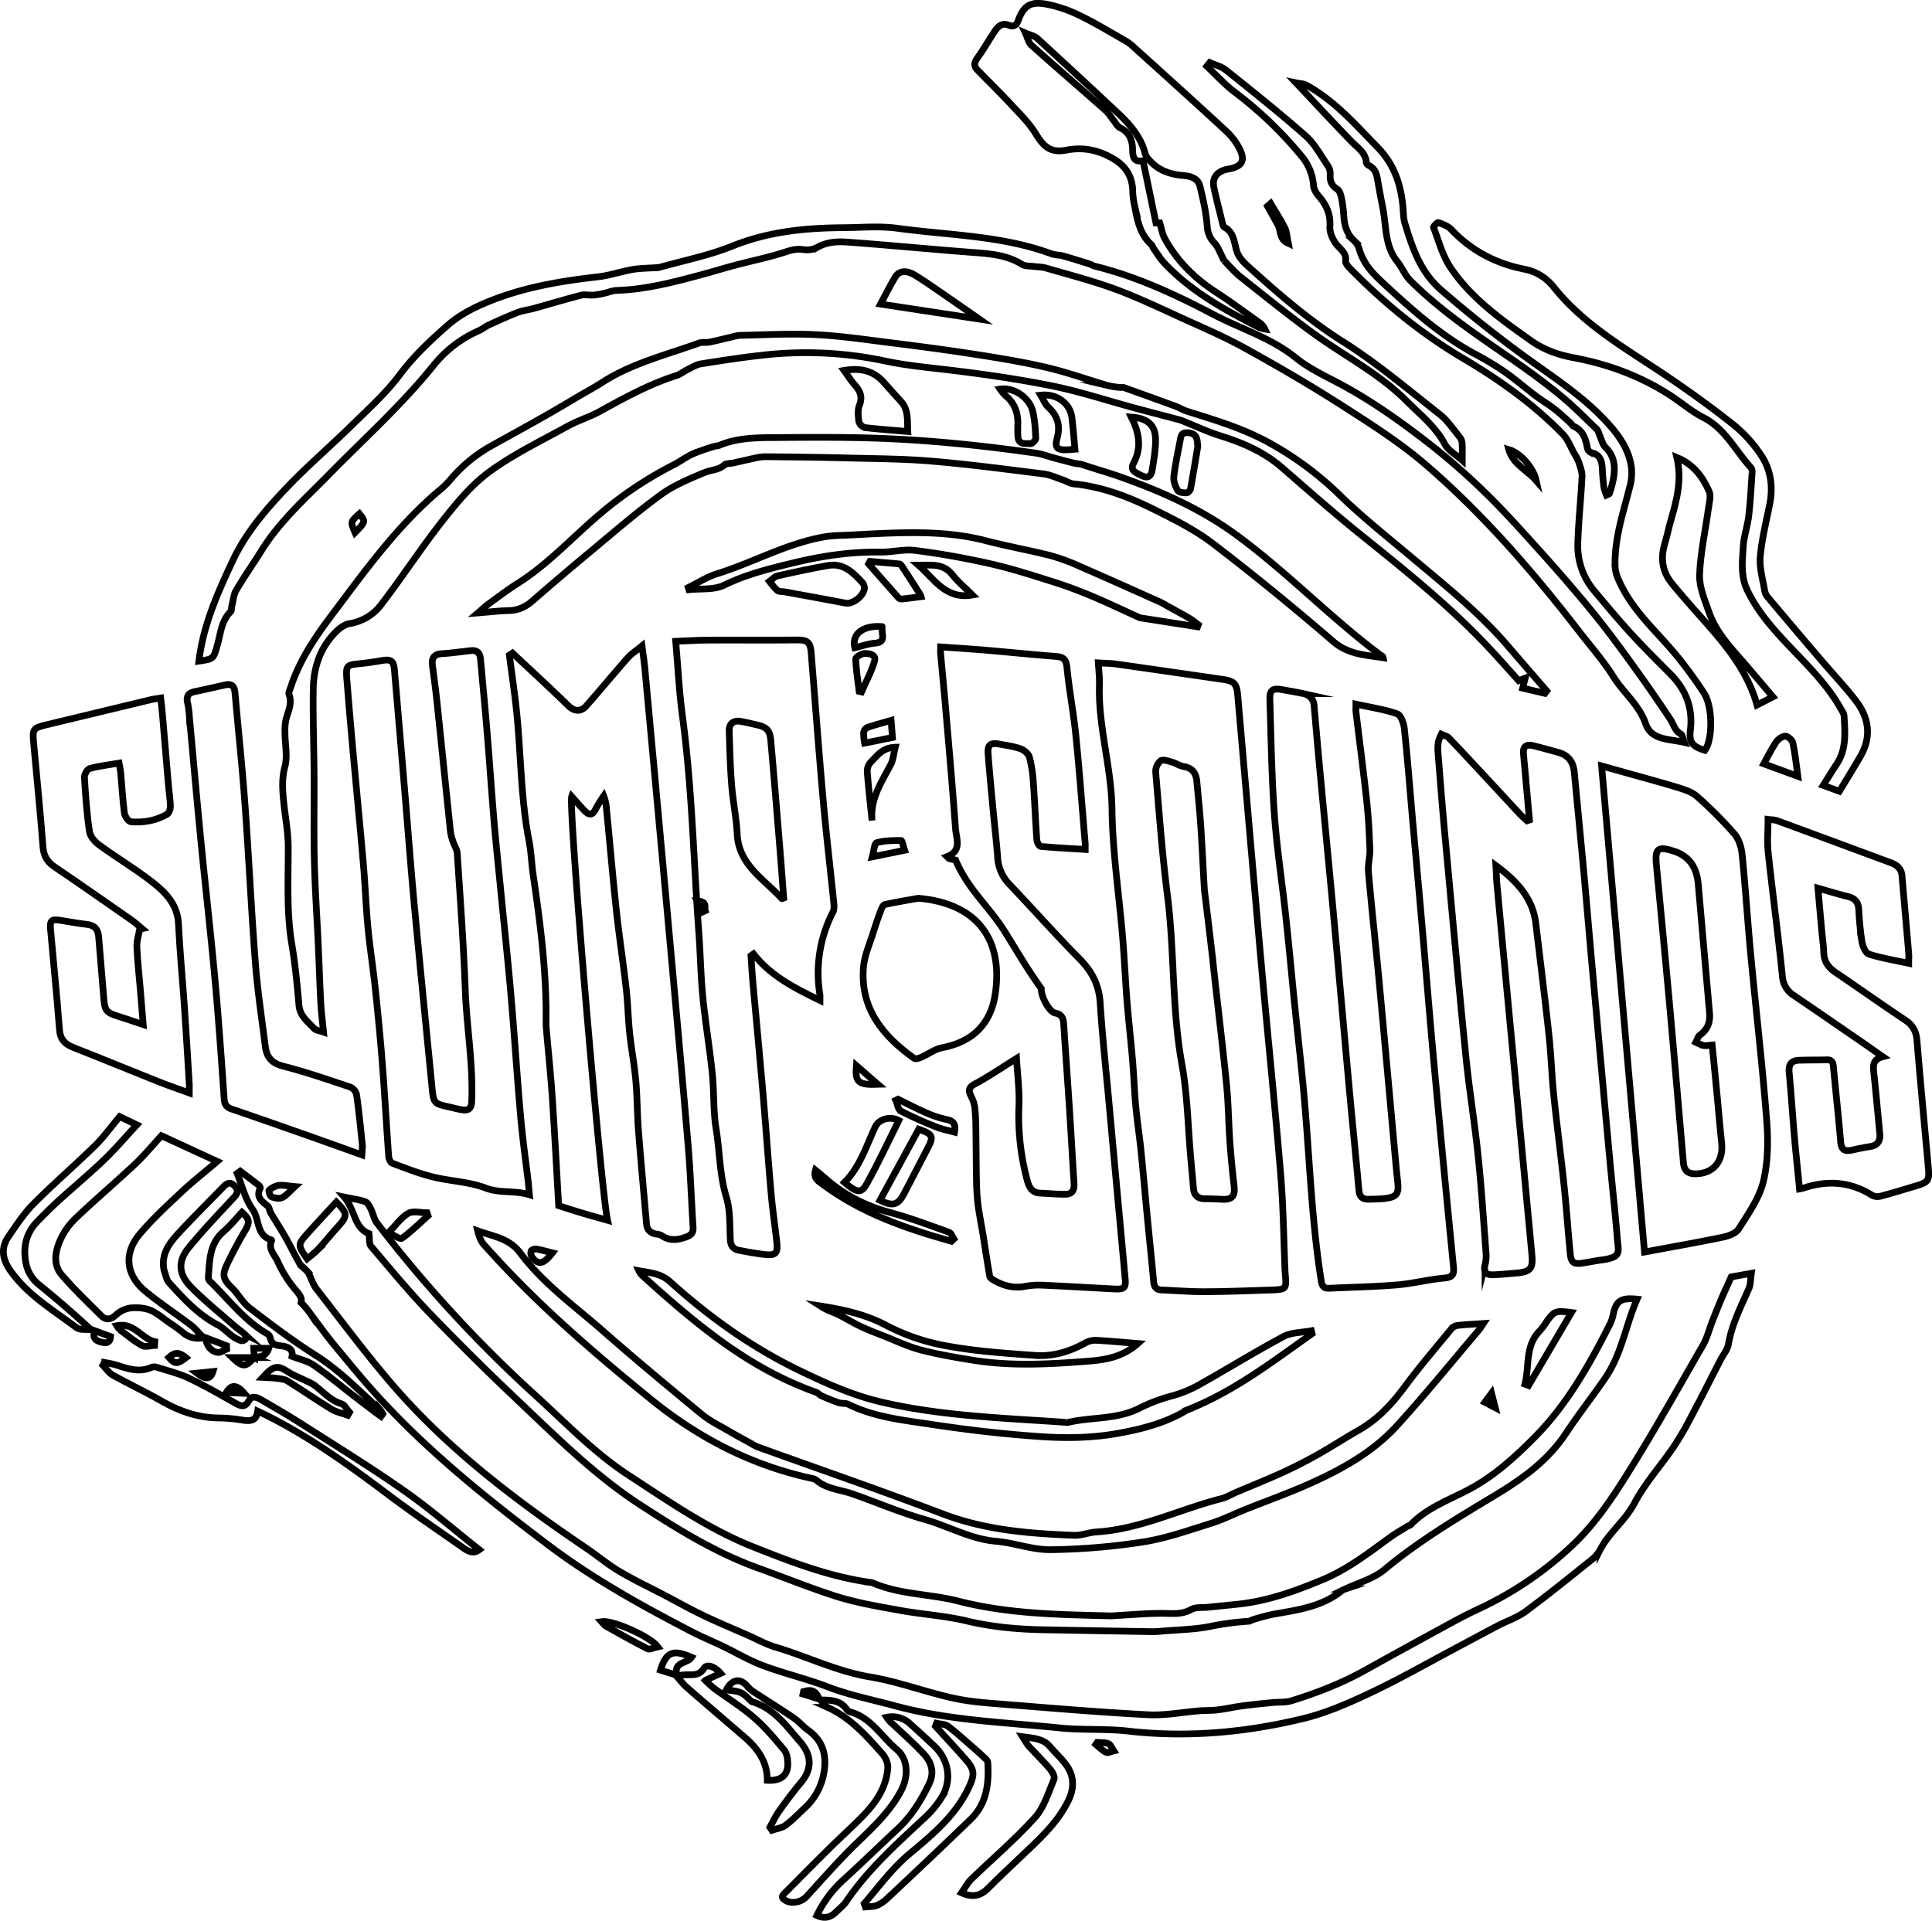 <svg xmlns="http://www.w3.org/2000/svg" viewBox="0 0 1149.85 1143.24"><defs><style>.cls-1{fill:none;stroke:#000;stroke-miterlimit:10;stroke-width:4px;}</style></defs><g id="Layer_2" data-name="Layer 2"><g id="Layer_1-2" data-name="Layer 1"><path class="cls-1" d="M653.68,394.55c4,.26,7.34.25,10.57.7,21.1,3,42.19,6.06,63.28,9.11,7,1,8.49,2.42,9.12,9.5,4.74,53.93,9.35,107.87,14.19,161.79,3.7,41.29,8,82.54,11.4,123.85,1.56,18.72,1.74,37.55,2.54,56.33,0,.66.05,1.33.11,2,.84,9.59.84,9.67-8.61,10-13.31.43-26.62,1-39.93,1-8.3.05-16.61-.71-24.92-1-3.33-.13-4.55-1.82-4.83-5-1.1-12.26-2.43-24.5-3.61-36.76-1.33-13.72-2.51-27.47-3.92-41.19-.9-8.82-2.29-17.58-3.1-26.41-.86-9.19-1.16-18.44-1.94-27.64-1-11.76-2.36-23.48-3.3-35.23-1-12.67-1.55-25.37-2.61-38-2.13-25.38-6-50.73-6.3-76.14-.35-24.94-8.24-48.88-7.49-73.79C654.45,403.58,654,399.59,653.68,394.55ZM716.8,529.64c-.9-16-1.43-27.42-2.21-38.83-.6-8.62-1.51-17.22-2.3-25.82-.45-4.87-2.71-7.94-7.9-8.76-2.38-.37-4.55-2-6.92-2.63-2.21-.61-5.26-1.74-6.67-.78a8.41,8.41,0,0,0-3,6.57c2.1,24.52,3.91,49.1,7,73.5,4.3,33.4,2.57,67.24,8.62,100.56,3.34,18.36,3.61,37.27,5.27,55.93.53,6,1.12,11.94,1.6,17.92.35,4.26,2.63,6.21,6.85,6.22,3.33,0,6.66.14,10,.32,6.16.35,8-1.82,7.34-8-1-8.75-1.89-17.52-2.51-26.31-.78-11.11-.85-22.29-1.93-33.37-2.05-20.89-4.6-41.74-6.94-62.61-.59-5.28-1.09-10.57-1.73-15.85C719.73,553.48,718,539.3,716.8,529.64Z"/><path class="cls-1" d="M807,419.12c8.54,1.87,16.77,3.08,24.5,5.75,2.23.77,4,5.63,4.3,8.79,2,18.71,3.42,37.47,5.08,56.21,1.71,19.24,3.5,38.47,5.18,57.72,2.55,29.18,4.9,58.37,7.59,87.54q5.48,59.42,11.4,118.8c.44,4.45-.37,6.36-5.48,6.8-9.43.83-18.72,3.28-28.15,4.07-13.35,1.13-26.78,1.33-40.17,2-3.35.17-4.39-1.16-4.92-4.47-6-37.71-7-75.87-10.55-113.8-1.55-16.75-3.51-33.46-5.22-50.19-1.8-17.67-3.41-35.37-5.32-53-2.19-20.15-5.3-40.22-6.76-60.42-1.65-22.74-2-45.57-2.7-68.37-.19-5.93,1.64-7.15,7.67-6,4.08.78,8.2,1.42,12.26,2.32a7.53,7.53,0,0,1,6.41,7.28q1.54,17.89,3.18,35.79c2.64,28.17,5.38,56.32,8,84.49,3.28,35.64,6.41,71.3,9.68,107,1.87,20.38,3.94,40.75,5.81,61.13.34,3.69,2,5.3,5.73,5.25,20.72-.31,18-2.25,16.53-17.87-3.38-36.81-6.67-73.63-10.11-110.43-2.09-22.21-4.53-44.38-6.51-66.6-.39-4.34,1-8.82.88-13.21-.35-9.57-.85-19.15-1.87-28.66-1.92-17.71-4.26-35.37-6.4-53.06C806.89,422.78,807,421.6,807,419.12Z"/><path class="cls-1" d="M305,388.71c11.19,10.5,22.51,20.88,33.5,31.58,3,2.95,7.12,3.67,10.32,0,8.37-9.49,16.43-19.26,24.8-28.75,2.1-2.38,4.9-4.14,8.47-7.09.71,5.54,1.35,9.54,1.72,13.57q4.53,48.75,9,97.51,3.65,39.8,7.26,79.6c3.24,36,6.58,72,9.59,108,1.31,15.72,1.84,31.52,2.83,47.27.18,2.92-.71,4.57-3.55,5.66-5.24,2-10.23,2.84-15.2-.65a8.91,8.91,0,0,0-3.33-.89c-3.35-.66-5.32-2.55-5.62-6-1.62-18.58-3.37-37.14-4.81-55.73-.77-9.8-.68-19.66-1.56-29.44-.86-9.55-2.67-19-3.68-28.55-.93-8.72-1.05-17.53-2.05-26.24-1.76-15.51-4.16-30.94-5.84-46.46C364.68,522.05,363,502,361,482a25.94,25.94,0,0,0-1.71-8.23,86.22,86.22,0,0,0-4.91,8c-1.67,3.49-3.77,3.46-6.13,1.12-2.69-2.67-5.1-5.62-8-8.79-2.11,6.16,17.62,236.38,21.35,252.24-5.36-1.52-10.24-2.84-15.09-4.29s-9.51-3-14-4.42c-1.27-21.76-2.38-43.2-3.83-64.63-.91-13.45-2.33-26.87-3.5-40.3a34,34,0,0,1-.18-3.49c.4-29.65-3.32-58.94-7.63-88.18-1-6.75-1.17-13.65-2.48-20.33-4.92-25.2-4.79-50.86-7.34-76.27-1.16-11.53-2.91-23-4.39-34.49Z"/><path class="cls-1" d="M890.29,515.2c.24,4.08.35,8.17.74,12.23q4.8,51.24,9.68,102.47,5.52,58.43,11,116.87c.79,8.4-.86,10.26-9.36,11-4.64.38-9.29.88-13.94,1-4.26.11-5.55-1.92-4.56-6a20.71,20.71,0,0,0,.62-6.31c-1.47-19.44-2.72-38.9-4.73-58.28-2.08-20-5.36-39.92-7.37-59.94-4.44-44.23-8.46-88.5-12.56-132.77-1.46-15.75-2.68-31.53-3.94-47.3a28.46,28.46,0,0,1,.15-6.46,23.21,23.21,0,0,1,1.77-4.66c1.55.73,3.48,1.08,4.58,2.24,9.2,9.64,18.25,19.43,27.32,29.19,5,5.37,9.93,10.78,14.94,16.13,1.32,1.4,2.84,2.62,4.26,3.93l1.38-.47q-1.37-15.15-2.72-30.29c-.28-3.14-.61-6.28-.85-9.43-.31-4.16,1.94-5.43,5.61-4.54,5,1.21,10,2.64,15,4,6.11,1.61,9.08,5.75,9.66,11.87,1.93,20.39,3.93,40.78,5.81,61.18,1.56,16.92,2.94,33.86,4.47,50.79q5.38,59.43,10.86,118.86c1.42,15.42,3.16,30.82,4.41,46.25.7,8.73,3,11.6-9.86,13.28-3.63.47-7.21,1.27-10.84,1.79-5.17.75-6.76-.3-7.27-5.51-1.33-13.59-2.25-27.23-3.69-40.81-1.88-17.87-4.27-35.69-6.12-53.57-1.23-11.93-1.58-23.94-2.87-35.86-2.39-22.16-5.19-44.28-7.81-66.42C912.21,534.34,902.52,524.25,890.29,515.2Z"/><path class="cls-1" d="M315.1,711.15c-9.07-2.77-17.48-.75-26-4-9.92-3.78-21.13-4.06-31.59-6.66-8.18-2-16.11-5.16-24-8.11-1.1-.41-2.07-2.57-2.17-4-1.32-18-2.3-36.13-3.7-54.18-1.18-15.22-2.65-30.41-4.26-45.59-1.28-12.18-3.22-24.29-4.38-36.47-1.23-12.9-1.68-25.87-2.82-38.78-3-34.35-6.53-68.65-9.26-103-1.35-17-2.2-13.91,12.8-16,2.64-.37,5.27-.82,7.9-1.25,5.09-.81,6.67.33,7.12,5.57q3.2,37.09,6.31,74.19c1.84,21.9,3.47,43.81,5.52,65.69,3.42,36.62,7.09,73.22,10.66,109.83.79,8,1.36,8.6,9.42,10.34,2.93.64,5.82,1.49,8.78,1.9,3.78.52,5.16-1.24,5.32-5.19.91-22.12-3-43.95-3.83-66-1-27.25-3-54.47-4.8-81.69-.15-2.25-1.68-4.39-2.42-6.63a30.46,30.46,0,0,1-1.6-6.08c-2.67-25.33-5.22-50.68-7.89-76-.8-7.6-1.79-15.19-2.82-22.76-.61-4.5.77-6.91,5.69-7.2,5.8-.34,11.56-1.22,17.34-1.82,3.57-.37,5.25,1.53,5.55,4.88,1.39,15.26,2.85,30.52,4.11,45.79,1.39,16.76,2.49,33.55,3.91,50.31,1.14,13.4,2.56,26.77,3.88,40.16,2.09,21.37,4.38,42.73,6.25,64.12,2.09,24.06,3.62,48.16,5.75,72.21,1.15,13.07,3,26.07,4.57,39.1C314.61,705.79,314.77,707.77,315.1,711.15Z"/><path class="cls-1" d="M559.8,385.06c9.31.66,17.93,1.18,26.53,1.91,14.09,1.21,28.17,2.67,42.28,3.76,4.5.35,5.94,2,6.4,6.67,1.33,13.4,3.9,26.67,5.26,40.06,2.17,21.51,3.77,43.08,5.6,64.63.07.79,0,1.6,0,3.51-9.12-.56-17.84-1-26.53-1.82-.91-.09-2.17-2.59-2.27-4-.81-11.29-1.23-22.61-2.06-33.89a78.66,78.66,0,0,0-2.31-15.16c-.56-2-3.07-4.22-5.18-5-4-1.45-8.39-2-12.64-2.81-5.47-1-7.21.32-6.79,5.88.86,11.45,2,22.87,3.06,34.3.84,8.94,1.92,17.86,2.58,26.81a25.09,25.09,0,0,0,7.08,16.5c14,14.67,27.48,29.94,41.76,44.38,7.43,7.51,11.55,15.62,12.22,26.25,1.23,19.43,3.36,38.81,5.14,58.2q4.39,48,8.83,95.93c.29,3.15.53,6.31.86,9.45.6,5.78-.36,6.9-6.19,6.6-14.64-.75-29.27-1.65-43.91-2.3a45.65,45.65,0,0,0-9.88.83c-6.78,1.18-12.84-.59-18.59-4-.82-.48-1.87-1.28-2-2.08-1.44-8.24-2.68-16.52-4-24.78-.93-5.71-2.12-11.39-2.87-17.13a127.24,127.24,0,0,1-1-13.92c-.23-11-.22-21.91-.39-32.85a113.38,113.38,0,0,0-.67-12,20.22,20.22,0,0,0-2.11-6.35c-1.6-3.27-1.87-5.24,2.17-7.41,8.4-4.52,16.31-9.94,24.81-15.23.5,8.73,1.79,18.43,1.46,28.07A145.92,145.92,0,0,0,611.49,703c1.13,4.06,3,7,7.65,7.17,5,.21,10,.71,15,.67,4,0,5.34-2.6,5.09-6.42-.94-14.62-1.74-29.26-2.69-43.89-1.1-16.95-2.37-33.89-3.44-50.84-.23-3.56-1.17-6-5.15-6.72-3.54-.67-8.5-10-8.22-14.56-8.74-12.25-12.5-19.09-21.73-33.9s-21.74-24.85-29.26-42.57c-1.29-.3-2.59-.58-3.86-.93-.28-.08-.48-.44-1.22-1.14,9.14-3.49,5.39-10.86,5-16.93-1.7-23.57-3.79-47.12-5.8-70.67-.92-10.77-2-21.53-2.95-32.29C559.7,388.68,559.8,387.38,559.8,385.06Z"/><path class="cls-1" d="M402.15,381.72c6.86-.26,13.2-.67,19.55-.7,17.47-.1,34.94.09,52.41-.1,6.24-.07,8.14,1.16,8.65,7.42,2.39,29.35,4.56,58.73,7.17,88.06,1.82,20.4,4.25,40.73,6.32,61.11.18,1.74.27,3.81-.48,5.29A79.31,79.31,0,0,0,488,592.25c.09.63,0,1.29,0,3.21-15-7.36-29.24-14.45-39.55-27.68l-1.52,1.06c.4,5.5.72,11,1.21,16.51,2,22,4.09,44,6,66,1.7,19.72,3.07,39.47,4.82,59.18.87,9.76,2.33,19.46,3.39,29.21.65,6.09-.76,7.62-6.81,7-5.28-.56-10.52-1.53-15.74-2.54-3.27-.64-4.95-2.56-5.13-6.26-.43-8.47.05-17.34-2.36-25.29-4.07-13.37-3.91-27.16-6.11-40.68-1.76-10.79-1.13-21.94-2.26-32.86-1.56-15.19-4.12-30.29-5.63-45.5-1.25-12.73-1.45-25.56-2.38-38.32-3.13-42.83-4-85.81-9.69-128.46C404.28,412.51,403.57,398,402.15,381.72ZM466.42,534.5c-.76-10-1.48-19.9-2.3-29.82-1.74-21.23-3.46-42.46-5.35-63.68-.58-6.49-2.4-8.21-8.7-9.63-3.08-.7-6.16-1.45-9.27-2-4.24-.72-6.94,1.37-6.81,5.59.34,10.76.61,21.54,1.45,32.27.77,9.78,2.82,19.47,3.31,29.26.93,18.49,16.05,26.77,26.57,38.4C465.36,535,465.6,534.8,466.42,534.5Zm-51.59,1.75c1.32,2.94,2.16,4.83,3,6.71l1.87-.86C419,540.09,421.43,536.65,414.83,536.25Z"/><path class="cls-1" d="M978.75,745.22c-8.55-96.79-17-192.64-25.55-289.33l15,4.21c10.25,2.89,20.55,5.61,30.72,8.75,3.91,1.21,8.2,2.63,11.15,5.26a246.43,246.43,0,0,1,22.18,22.25c2.69,3.11,4.16,8,4.59,12.24,2,19.7,3.23,39.48,5.09,59.2,3.12,33.14,7,66.21,9.55,99.39.93,12,.78,24.57-2,36.1-2.45,10-9,19.1-14.59,28.08-1.64,2.64-6,4.3-9.42,5C1010.17,739.56,994.8,742.23,978.75,745.22ZM1019,622c-2.07.16-3.58.58-5,.31a25.52,25.52,0,0,1-4.71-1.9c.79-1.46,1.21-3.44,2.42-4.3,4.78-3.38,6.23-7.88,5.73-13.46-2.28-25.52-4.46-51-6.73-76.56-.84-9.4-5-16.42-14.5-19.46s-11.31-1.69-10.38,8.19c2.62,27.65,5.32,55.29,7.82,82.95,2.85,31.47,5.5,63,8.27,94.44.37,4.27,2.52,6.52,7.15,6.47,10.61-.11,16.76-7.39,15.57-18.47-1.06-9.91-1.87-19.85-2.84-29.78C1020.91,641.09,1020,631.71,1019,622Z"/><path class="cls-1" d="M1042.33,757.9c-.54,3.61-.39,6.6-1.46,9.05-4.74,10.82-10.17,21.3-12.18,33.18-.55,3.26-3.1,6.19-4.7,9.29-5.79,11.24-11.45,22.54-17.38,33.71a191.8,191.8,0,0,1-10.54,18.1c-7.68,11.26-17,21.57-23.34,33.52-5.55,10.52-15.19,17.53-20.51,27.93a20.93,20.93,0,0,1-5.65,6.27c-12.74,10.18-25.4,20.48-38.52,30.15-5,3.68-11.18,5.71-16.75,8.63-8.25,4.31-16.42,8.76-24.65,13.12-16.92,9-33.57,18.5-50.87,26.68-13,6.16-26.54,12.11-40.48,15.47-34.07,8.19-68.68,11.39-103.8,7.39-13.51-1.55-27.3-.51-40.84-1.9-32.74-3.36-65.79-4.43-97.89-13.12-13.45-3.64-27.1-6.32-40.23-11.35-12.52-4.8-25.7-7.88-38.27-12.56-8.27-3.08-16-7.7-24-11.55-6.26-3-12.71-5.66-18.87-8.86C382,955.79,353,939.73,326.51,919.77c-35.75-27-70.75-55-101.16-88.17-9.2-10-17.81-20.62-26.49-31.11-4.75-5.74-9.11-11.81-13.58-17.77a47.44,47.44,0,0,0-6.08-7.33c.87-3.29-1.72-5.67-4.28-8.8a73.19,73.19,0,0,1-9.78-16c-1.7-3.73-5.7-7.15-3.48-12.12.05-.11-.06-.43-.15-.45-9.09-2.64-6.94-12.37-11.2-18.22-4.44-6.11-6.22-14.16-9.16-21.36l1.83-1.35c3.7,2.81,7.43,5.6,11.09,8.48.46.36,1,1.36.79,1.73-2.67,5.37,1.11,7.77,4.5,10.59,1,.83,1,2.76,1.74,4,2.83,4.8,5.91,9.46,8.67,14.31,2.9,5.1,5.43,10.41,8.34,15.51.88,1.55,2.47,2.68,3.73,4a10.46,10.46,0,0,1,1.79,2.06c1.64,3.18,2.67,6.8,4.82,9.56,15.46,19.78,30.39,40,46.9,58.92,32.81,37.53,72.34,67.31,113.42,95.12,6.74,4.57,13,9.9,20,14,8.8,5.23,18.1,9.6,27.18,14.36,7.53,3.94,14.93,8.14,22.58,11.79,8.84,4.22,17.9,8,26.86,11.93,5.32,2.35,10.48,5.28,16,6.91,18.88,5.6,36.6,14.48,56.38,17.77,16.82,2.79,33,9,49.76,12.66,10,2.21,20.38,2.88,30.63,3.7,28.39,2.28,56.78,4.69,85.22,6.16,10.17.52,20.47-1.55,30.72-2.36,3.47-.27,7-.09,10.45-.52,4.88-.6,9.69-1.7,14.57-2.36,6-.81,12.11-1.42,18.18-2,3.77-.39,7.76,0,11.31-1.08,15.26-4.71,30.11-10.49,44.11-18.32,16.83-9.4,33.75-18.63,50.67-27.86,5.26-2.87,10.58-5.65,16-8.19a210.27,210.27,0,0,0,58.17-39.82c12.1-11.86,22-26.41,31-40.88,15.74-25.07,30.21-51,45-76.64,2.45-4.27,3.64-9.26,5.46-13.89,1.76-4.48,3.52-9,5.39-13.39,1.8-4.23,3.75-8.4,5.95-13.3Z"/><path class="cls-1" d="M919.47,412.69l-13.23-3.11c.5-2,.91-3.63,1.5-5.95l-3.85,1.55c-5.92-6.56-11.35-12.74-17-18.77-23.8-25.59-51.07-47.25-78.19-69.11-15.68-12.64-30.74-26-46-39.22-10.7-9.25-23.26-14.6-36.6-18.75-7.36-2.29-14.39-5.65-21.58-8.52a24.83,24.83,0,0,0-2.83-1c-8.65-2.29-17.32-4.53-26-6.86-16.83-4.54-33.46-10.06-50.51-13.45-21.27-4.23-42.81-7.24-64.36-9.74-11.39-1.33-22.68-2.46-34-4.88a226.85,226.85,0,0,0-71.57-3.63c-12.73,1.34-25.4,3.31-38.05,5.32-2.83.45-5.48,2.17-8.14,3.46-2.23,1.08-4.24,2.79-6.56,3.53-16.14,5.1-30.83,13.22-45.57,21.33-6.24,3.43-13.24,5.52-19.48,9-15.6,8.6-31.82,16.44-46.12,26.87-10.68,7.79-19.53,18.54-27.82,29.06-12.66,16.07-23.83,33.31-36.27,49.56A29.43,29.43,0,0,1,208,371.2c-4.91.79-9.89,6.33-13.15,10.93-5.76,8.13-8.25,17.92-8.41,27.82-.27,16.8.37,33.62.48,50.43.12,17.32-.25,34.65.17,52,.4,16.8,1.57,33.58,2.34,50.36.53,11.48.88,23,1.49,34.43.29,5.42,1,10.81,1.64,17.13-2.45-.89-4.58-1-5.63-2.16-3.77-4.08-8.49-7.4-9-13.89-1.05-12.1-2.23-24.24-4.25-36.21-3.22-19.19-2.07-38.42-2.14-57.69,0-9.43-1.95-18.85-2.82-28.29-.61-6.53-1-12.83.82-19.6,1.71-6.33.07-13.54.06-20.37a30.72,30.72,0,0,1,.73-8.31c1.35-4.77,3.61-9.29,1.69-14.5-.38-1,.43-2.55.84-3.8,5.17-15.92,14.29-29.69,24.21-42.85,20.19-26.8,39.66-54.28,65.84-75.92a49.38,49.38,0,0,0,5.57-5.72,88.43,88.43,0,0,1,23.81-19.56c16.56-9.17,33.21-18.21,49.42-28,5.58-3.36,11.38-6.39,16.78-9.87,17.82-11.46,38.14-16.32,57.63-23.4,1.79-.65,4-.1,5.91-.48,4-.78,7.88-1.82,11.83-2.71,2.25-.51,4.5-1.31,6.77-1.36,14.82-.31,29.67-1.15,44.45-.44,14.57.69,29.09,2.83,43.59,4.65,17.18,2.15,34.35,4.39,51.45,7.05,14.28,2.21,28.58,4.54,42.63,7.82,12.28,2.86,24.21,7.17,36.33,10.73a51.22,51.22,0,0,0,7.25,1.19c.82.11,1.74-.21,2.48.06q15.27,5.43,30.47,11c2.47.91,4.76,2.35,7.26,3.14,17.31,5.43,34.67,10.58,50.59,19.73a194.49,194.49,0,0,1,39.85,29.77c13.53,13.24,28.48,25.07,43,37.28,19.9,16.71,40.25,32.93,57.29,52.74q11.61,13.5,23.28,26.93Z"/><path class="cls-1" d="M118.38,393.51c2.6-21.53,11.16-40.6,20.06-59.61,7.9-16.9,19.92-30.75,32.55-44,12.17-12.75,25.66-24.25,38.25-36.62,9.85-9.68,20.3-19.05,28.51-30,8.51-11.38,18.54-20.83,29.11-30,6.36-5.5,13.53-9.34,21.3-12.68,21.72-9.33,44.54-13.21,67.78-15.83,6.87-.78,13.55-3.13,20.4-4.33,4.34-.77,8.82-.75,13.23-1.07a12.57,12.57,0,0,0,2.47-.11c14.69-4.16,29.86-7.16,43.94-12.83,21.4-8.63,43.48-10.77,66.06-10.91,10.66-.07,21.48-1.09,32,.35,30.72,4.22,62.17,4.26,91.79,15.22,2.14.79,4.62.61,6.84,1.24,5.34,1.5,10.63,3.19,15.93,4.85,1,.29,1.78,1,2.74,1.21,25.08,6.13,48.37,17,71,28.88,16.26,8.51,34.16,13.83,48.82,25.68,7.42,6,16.32,10.28,24.86,14.76,18.8,9.88,36.09,22.08,52.82,35a401.3,401.3,0,0,1,35,30.45c12,11.7,23.2,24.29,34.43,36.77,10,11.13,19.8,22.45,29.26,34,8,9.78,15.52,19.94,22.93,30.16q12.15,16.74,23.62,34c2,3,2.65,6.82,6.28,8.83,1,.54,1.12,2.53,2.12,5-9.39-2.23-19.64-1.23-23.08-11.2-3.89-11.25-13.14-18.29-19.11-27.85s-13.76-18.36-20.78-27.45C912,339.89,882.67,306,848.66,276.69,833,263.2,815.26,252,797.8,240.8c-18.47-11.85-37.52-22.86-56.73-33.5-11.89-6.59-24.48-12-36.88-17.62-13.3-6.06-26.53-12.43-40.22-17.5-13.53-5-27.6-8.59-41.47-12.66-2.35-.69-4.93-.6-7.39-.94-2.3-.32-5-.07-6.82-1.2-9.64-6-20.4-6.44-31.22-7.27-24.23-1.87-48.42-4.23-72.65-6-6.06-.45-12.22-.14-17.94,3.08a13.34,13.34,0,0,1-8.21,1.39c-5.11-.87-9.37,1-14,2.39-8.71,2.63-17.64,4.49-26.44,6.81-7.06,1.87-14,4-21.08,5.92-16.32,4.35-32.64,8.63-49.68,9.16-2.51.07-5,1.18-7.5,1.71a45.2,45.2,0,0,1-6.29,1.08c-2.48.18-5.12-.52-7.46.08-9.37,2.42-18.64,5.22-28,7.81-3.19.89-6.57,1.24-9.63,2.41-5.77,2.22-11.41,4.78-17,7.35-2.26,1-4.23,2.69-6.51,3.67a71.06,71.06,0,0,0-26.94,20.9c-18.82,23.32-41,43.21-61.87,64.49-14.16,14.45-29.5,28-40.34,45.5-4.89,7.88-10.28,15.47-14.94,23.47-1.65,2.84-1.86,6.51-2.69,9.82-.23.94,0,2.28-.55,2.83-5.72,5.51-6,13.21-8,20.11C127,392.15,127.24,392.23,118.38,393.51Z"/><path class="cls-1" d="M112.63,650.54c-6.91-2.52-13-4.58-19-7-16.68-6.64-33.28-13.5-50-20.08-5-2-7.78-4.78-8.22-10.53-1.55-20.09-3.58-40.14-5.37-60.21-.42-4.69.77-5.73,5.4-5,5.43.83,10.84,1.89,16.29,2.5,4.67.53,6.66,3,7,7.5,1,12.28,2.07,24.55,3.06,36.83.56,7,1.67,8.26,8.54,10.37,4.74,1.45,9.41,3.11,14.9,4.94-.59-7.26-1.12-13.85-1.68-20.45-.72-8.63-1.72-17.24-2.09-25.89-.15-3.45,1.06-7,1.66-10.45l1.42-.31c-2.13-1.76-4.16-3.68-6.43-5.25C63,537,47.84,526.36,32.54,516c-4.34-2.94-6.53-6.39-6.95-11.8C24,483.42,21.89,462.71,20,442c-.74-8-.23-8.69,7.52-10.56Q58.57,424,89.62,416.49c1.76-.42,3.58-.59,6-1,.37,3.17.79,6.06,1,9,1.23,14.2,2.39,28.4,3.61,42.6.37,4.31,1.09,8.6,1.19,12.91,0,1.57-.8,3.94-2,4.65-6.6,3.87-14,5.08-21.5,4.5-1.48-.12-3.63-3.24-3.89-5.19C73,476,72.59,468,71.85,460.08c-.17-1.76-.6-3.5-1-5.85-6.12,1-11.91,1.7-17.46,3.21-1.47.4-3.22,3.52-3.12,5.29.63,10.8,1.38,21.62,3,32.32.43,2.93,3.29,6.12,5.89,8,10.37,7.55,21.45,14.14,31.52,22,7.91,6.21,15,13.38,15.55,24.83.79,16.44,2.39,32.84,3.52,49.26,1.07,15.58,2,31.17,2.94,46.76C112.69,647.09,112.63,648.24,112.63,650.54Z"/><path class="cls-1" d="M1071,707.67c-1-10.57-2.12-20.61-3-30.67-1.12-12.91-1.94-25.84-3.17-38.74-.44-4.68,1.32-7,5.84-7.17,5.49-.2,11-.09,16.48-.26,2.77-.09,3.73,1.09,4,3.79,1.39,15.07,3.08,30.11,4.35,45.18.43,5.09,3,5.61,7.06,4.69,3.4-.78,6.84-1.47,10.29-2,4.5-.66,6.35-3.21,5.93-7.61-1.17-12.09-2.24-24.19-3.55-36.27-.46-4.22-.77-8.07,5.35-9.63-4.34-3-7.94-5.6-11.59-8.11-13.72-9.44-27.42-18.91-41.2-28.25a14.67,14.67,0,0,1-7-11.74c-2.5-24.5-5.77-48.92-8.43-73.4-.67-6.23-.1-12.58-.1-19.75,1.64.22,3.76.14,5.6.82,22.5,8.25,45,16.63,67.43,24.94,3.72,1.37,6.33,3.48,6.7,7.77,1.31,15.42,2.71,30.84,4,46.26.14,1.62,0,3.27,0,5.87-8.26-1.8-16.11-3.06-23.6-5.44-2-.64-3.74-4.57-4.2-7.23a184.08,184.08,0,0,1-1.92-19.37c-.27-4.26-2.18-6.67-6.37-7.69-5.79-1.42-11.5-3.17-17.92-5,.76,8.61,1.47,16.68,2.2,24.74.42,4.64,1.1,9.27,1.28,13.92.19,5.2,2.82,8.61,6.93,11.41,13.9,9.47,27.64,19.18,41.63,28.52,4.45,3,6.42,6.63,6.86,11.89,2.12,25.39,4.51,50.74,6.81,76.11.66,7.34-.07,8.44-7.25,10.58-7,2.09-14,4.25-21.08,6.13a7.17,7.17,0,0,1-5.08-.45c-12.89-8.16-26.47-9.13-40.71-4.42A24.43,24.43,0,0,1,1071,707.67Z"/><path class="cls-1" d="M680.27,95.66l7.71,37h2.24c1.1,3.55,1.55,6.72,3,9.34,7.28,13.28,17.69,23.6,30.38,31.84,8.8,5.71,17.22,12,25.79,18.07a9.49,9.49,0,0,1,3.4,3.94,16.06,16.06,0,0,1-3.37-.9C729,184.55,709,173.56,693.06,156.7c-2.57-2.72-4.5-6-6.7-9.12-.38-.54-.45-1.35-.91-1.76-6.75-6-8.5-14.21-10-22.52a50.22,50.22,0,0,1-1.28-8.8c0-8.6-3.51-15-10.81-19.53-8.86-5.47-18.24-7.64-28.64-5.63-9,1.74-13.3-1.52-18.11-9.44C612.75,73.48,607.18,68,602,62.45c-6.55-7.06-13.45-13.8-20.19-20.7-2.17-2.22-2.2-4.26-.25-7,3.78-5.27,7-10.94,10.61-16.34,1.95-2.92,4.41-5,8.4-3.34,2.6,1.06,4.4,0,5.39-2.74,3.16-8.75,7.14-11.61,16.59-9.88a78.39,78.39,0,0,1,19.65,6.58c9.43,4.55,18.4,10,27.52,15.2a24.86,24.86,0,0,1,4.42,3.22C692.82,44.35,711.54,61.16,730,78.27a36.61,36.61,0,0,1,8.33,11.59c2.64,5.91.53,9-5.81,10.48-1.3.31-2.65.43-3.89.86-5,1.71-7.25,5.32-6.15,10.46,1.51,7,3.31,13.91,5,20.84.24.95.48,2.32,1.16,2.68,5.79,3.12,5.82,8.92,7.4,14.24.93,3.13,3.46,6.13,6,8.41,18.13,16.42,36.43,32.42,57.36,45.62,20.21,12.76,38.64,28.39,57.5,43.2,4.74,3.72,8.2,9.09,12.1,13.83a6.62,6.62,0,0,1,1.21,3.67c.18,2.9.06,5.82.06,9.84-3.66-3.28-8.28-5.75-10.33-9.59-5.59-10.49-14.68-17.57-22.74-25.67-15.93-16-36-26.3-54.09-39.28-15.28-11-29.9-22.85-44.66-34.52-3.62-2.87-6.66-6.49-9.89-9.82a9.07,9.07,0,0,1-1.07-2.16c-1.49-2.77-2.57-5.93-4.62-8.2a15.25,15.25,0,0,1-4.37-10c-.61-8-2.43-16.07-4.36-24-1.15-4.69-5.58-5.92-9.88-6.28-7.2-.6-13.77-2.6-19-7.84-1.48-1.51-3.2-3.26-3.7-5.19-2.58-10-9-17.33-16.19-24.09Q641.52,45,617.4,22.91c-1.83-1.67-4.72-2.19-7.11-3.24,1.17,2.45,1.73,5.58,3.59,7.25,14.51,13,29.31,25.71,43.91,38.63,2.05,1.82,3.5,4.32,5.26,6.48,1.13,1.4,2,3.31,3.52,4,5.59,2.68,7.35,7.21,7.51,13C674.18,92.73,674.39,96.84,680.27,95.66Z"/><path class="cls-1" d="M219.61,734.25c-8.92-3.33-8.17-14.1-14.75-21.73,5.12,1.06,8.93,1.5,12.46,2.75,1.46.51,2.55,2.63,3.36,4.25,1.38,2.73,1.85,6.06,3.65,8.41a777.47,777.47,0,0,0,94.15,102.46c18.26,16.55,35.32,34.5,56.1,48,23.68,15.4,46.88,31.65,73.4,42.22,22.44,8.94,44.9,17.62,69,21.12a9.33,9.33,0,0,1,2.45.46c16.32,7,34.25,6.5,51,10.83,29.92,7.71,60.3,8,90.74,8.78,1.16,0,2.32-.16,3.48-.22,9-.47,17.89-1.3,26.84-1.28,6,0,11.69.9,17.42-2.3,2.79-1.56,6.79-1,10.24-1.36,6.42-.68,12.85-1.27,19.25-2,17-2,32.85-7.79,48.61-14.32,15-6.22,27.56-16,40.48-25.39,3.2-2.31,6.66-4.26,10-6.34.7-.44,1.65-.59,2.2-1.15,9.64-10,22.59-14.56,34.44-20.83,15.27-8.09,27.76-19.51,39.7-31.62,18.95-19.23,31.95-42.51,44.1-66.3a24.51,24.51,0,0,0,2.14-6.09c1.69-8.27,4.6-10.34,14.25-9.31-6.85,15.56-9,32.45-19,47-7.59,11.06-15.91,21.63-23.23,32.71-11.16,16.9-26.66,27.63-43.18,37.57-22.41,13.49-44.78,26.88-65,43.73-6.49,5.4-15.5,7.78-23.36,11.54a8.39,8.39,0,0,0-1.79.84c-11.93,9.75-26.55,11.6-41,14.14a123.25,123.25,0,0,0-12,3.2c-1,.27-1.84,1-2.78,1a162.42,162.42,0,0,0-23.41,3.19c-9.26,1.74-18.83,1.88-28.27,2.69a52.81,52.81,0,0,1-5.48.3q-32.21-.53-64.42-1.12c-15.5-.28-30.79-1.62-46-5.26-12.9-3.09-26.33-3.88-39.42-6.24-12.43-2.24-25-4.35-37-8-16.08-5-31.68-11.44-47.53-17.14-25.25-9.08-47.82-23-70.19-37.58-27.6-17.92-50.62-41.07-74.3-63.46q-26.31-24.9-51.44-51c-12.17-12.69-23.39-26.3-34.79-39.71C219.59,740.27,220.05,737.51,219.61,734.25Z"/><path class="cls-1" d="M215.37,687.39c-12.22-4.36-23.31-8.36-34.43-12.28-14.29-5-28.57-10.06-42.91-14.93-3.12-1.06-4.36-2.6-4.6-6-1.67-23.89-3.34-47.8-5.53-71.65-2.52-27.53-5.68-55-8.38-82.5-2.37-24.2-4.49-48.43-6.74-72.64a62.87,62.87,0,0,0-1.1-8.91c-.9-3.78.17-5.94,4-6.76,6.17-1.31,12.33-2.7,18.48-4.07,3.95-.88,5.38,1,5.71,4.72,1.93,22.07,4.31,44.1,5.92,66.19,2.31,31.55,3.77,63.16,6.21,94.69,1.28,16.59,3.83,33.08,5.9,49.6.79,6.33,3.76,10,10.65,11.77,13.45,3.39,26.6,8,39.78,12.38a6.66,6.66,0,0,1,3.86,4.37c1.41,9.87,2.39,19.8,3.42,29.72A51.4,51.4,0,0,1,215.37,687.39Z"/><path class="cls-1" d="M720,37.24c3.23,1.45,6.94,2.31,9.62,4.46,16,12.8,32,25.55,47.38,39.1,5.46,4.82,9.07,11.76,13.3,17.89a8.74,8.74,0,0,1,1.4,5.21c-.29,3.89.76,6.51,4.24,8.74,1.57,1,2.2,4,2.64,6.14a82.61,82.61,0,0,1,1.25,10.41c.4,5.31,1.86,10.05,5.86,13.87a11.51,11.51,0,0,1,3.21,4.95c2.09,7.74,6.88,13.57,12.57,18.86,17.44,16.23,35,32.25,56.2,43.75a186,186,0,0,1,17.5,10.47c6.49,4.53,12.49,9.75,18.81,14.52,3.58,2.71,7.5,5,11,7.7,3.39,2.62,6.5,5.59,9.7,8.44.61.55,1,1.55,1.64,1.85,5.73,2.48,7.41,7.44,8.4,13a4,4,0,0,0,2.23,2.79c5.71,1.24,6.52,5.41,6.72,10.21.14,3.49.46,7,.92,10.44a27.34,27.34,0,0,0,1.51,4.63c1-.48,1.68-.59,1.78-.91,3.3-10,5.25-20.22-2.38-27.53-1.73-1.65-2.28-4.52-3.35-6.84-.62-1.32-.86-3-1.83-3.93-7.18-6.88-14.17-14-21.84-20.27-9.25-7.57-18.93-14.66-28.77-21.46-21-14.48-42.2-28.66-60.35-46.75-3.19-3.18-4.91-7.79-7.79-11.36-7.55-9.37-6.41-21-8.55-31.72-1.1-5.55-2.15-11.12-3.1-16.7-.6-3.55-1.45-6.83-5.07-8.6-.68-.34-1.58-1.11-1.63-1.74C812.8,90.8,808,88,804.33,84.19c-11-11.34-21.71-22.93-33-34.89,2,.43,4.43.42,6.28,1.44,16.79,9.24,29.15,23.5,42.32,37,9.71,9.93,13.73,21.72,15,35,.34,3.48.26,7.11,1.26,10.39,4.5,14.65,9.09,28.73,21.69,39.64,15.26,13.21,30.93,25.72,47.18,37.67,18,13.26,37.22,25.14,52.41,42.11,7,7.83,12.45,16.09,13.58,26.58a31,31,0,0,1-1.1,10.76c-4,15.79-9.35,31.34-8.68,47.95a22,22,0,0,0,2.13,7.44c8.2,19,24.28,31.9,36.67,47.68,5,6.39,9.86,13,14.22,19.82,5.15,8.12,5.06,27.68.38,33.83-7.31-2.27-9.52-4.58-8.62-12.11,1.62-13.52-2.9-24.38-12.32-33.75-7.91-7.87-15.8-15.78-23.33-24s-14.67-16.8-21.81-25.36A41.32,41.32,0,0,1,939.08,323c.37-13.12,1.85-26.21,2.48-39.33.14-2.88-1.11-5.88-2-8.73a25.94,25.94,0,0,0-2.51-4.81c-2.26-4-3.86-8.56-6.94-11.72-17.52-18-37.91-32.45-59.48-45.2-24.8-14.67-46.84-32.76-67-53.28-1.24-1.26-2.92-3.13-2.76-4.52.57-4.83-2.88-6.77-5.36-9.83-2.31-2.84-4.22-7.13-4-10.65.45-7.31-2-12.89-6.61-18.15-1.52-1.75-3-4.15-3.15-6.35a30.56,30.56,0,0,0-7.28-17.69,234,234,0,0,0-39.62-37.92c-6-4.57-11.1-10.22-16.6-15.39Z"/><path class="cls-1" d="M882.82,787.79c-1.31,1.93-1.93,3.06-2.76,4C864,810.71,848.34,830,831.67,848.33c-14.65,16.14-33.6,26.54-53.33,35.28-12.14,5.37-24.68,9.85-37,14.78-6.93,2.78-13.66,6.19-20.76,8.39-13.26,4.12-26.52,8.86-40.14,11a391.75,391.75,0,0,1-55.14,4.62c-10.78.14-21.55-4.07-32.43-5-15.29-1.31-28.42-9-42.76-13.08-14.52-4.09-28.48-10.14-42.75-15.13-7.31-2.56-15.45-2.88-21.69-8.28a5.25,5.25,0,0,0-2.31-.91c-36.13-7.77-67.95-24.25-96.47-47.53-26.59-21.7-52.75-43.88-76.94-68.27-7.5-7.57-14.77-15.38-21.89-23.31-1.94-2.15-3-5.11-3.76-8.28,9.23,3.34,18.75,4.37,25.38,13.24C323.33,764.08,342,777.39,359,792.31c19.25,16.92,39,33.3,58.79,49.6,4.7,3.87,10.38,6.59,15.69,9.71,4.58,2.69,9.26,5.19,13.91,7.77a23.77,23.77,0,0,0,3.53,1.85c36.79,13.27,73.79,26,110.34,39.92,25.27,9.63,51.48,11.65,78,12.69,4.37.17,8.79-1.73,13.24-2,26.16-1.61,49.56-13.52,74.45-19.84,3-.76,5.79-2.49,8.7-3.73,9.17-3.9,18.43-7.6,27.5-11.73,7.07-3.24,14-6.78,20.82-10.6,8.39-4.71,16.46-10,24.83-14.77,11.26-6.41,19.69-15.56,27.33-25.88,8.7-11.75,18.25-22.87,27.53-34.18a6.26,6.26,0,0,1,3.68-2.18C872.08,788.38,876.9,788.19,882.82,787.79Z"/><path class="cls-1" d="M284.48,364.81c2.95-2.51,4.71-4.21,6.68-5.63,5.67-4.1,11.26-8.34,17.16-12.07,17.31-11,31.19-26,46.52-39.26a226.89,226.89,0,0,1,46.23-31.26c3.85-2,7.35-4.65,11.27-6.43a124.77,124.77,0,0,1,12.54-4.39c1.09-.36,2.34-.32,3.39-.76,9.59-4,19.68-4.45,29.9-4.53,23.95-.18,47.86-.43,71.86.69,29,1.35,57.74,4.44,86.42,8.53,3.74.53,7.35,1.93,11,2.91s7.66,2.06,11.52,3c1.77.43,3.67.43,5.38,1,7.15,2.4,14.48,4.44,21.51,6.91,24.61,8.67,48.35,19.08,69.79,34.76,30.15,22.06,56,49.19,85.8,71.51.65.49,1.57.62,1.76,1.71-10.6-1.64-20.75-1.95-29.63-9.59-23.34-20.09-47.19-39.64-71.65-58.34-10.72-8.2-23.12-14.4-35.3-20.43-15.06-7.47-30.77-13.51-47.8-15.15-2.06-.2-4-1.56-6-2.25-3.91-1.31-7.77-3.16-11.79-3.66-22.12-2.77-44.24-5.7-66.45-7.59-16.57-1.41-33.27-1.47-49.92-1.89-16.48-.42-33-.59-49.46-.76a30.92,30.92,0,0,0-6.37.94c-4.18.88-8.34,1.88-12.52,2.8-1.77.39-4.09.14-5.24,1.18-3.42,3.09-7.85,2.87-11.62,4.44-9,3.75-18.27,7.55-26.06,13.21C379,304.88,365.51,316.59,351.79,328q-17.62,14.61-34.88,29.67c-4.09,3.56-8.43,5.62-13.92,5.75S291.76,364.22,284.48,364.81Z"/><path class="cls-1" d="M1094.74,471l-9.64-3.53c2.78-4.39,5.3-8.58,8-12.64,5.92-8.85,5-18.75,4.43-28.55-.1-1.69-1.36-3.36-2.25-4.94-6.11-10.81-14.29-19.82-22.85-28.84-11.94-12.59-24.56-24.84-32.38-40.92-4.23-8.68-3.07-17.53-2.53-26.36.37-6.1,2.54-12.06,3.26-18.15,1-8.57,1.43-17.21,2-25.83a4.19,4.19,0,0,0-.64-2.86c-9.3-10.08-15.27-23.16-28.38-29.87-7.2-3.69-13.45-9.21-20.32-13.6-17.47-11.17-36.63-18.21-56.91-22-9.35-1.74-17.75-4.76-25.59-10.32-17.72-12.58-35.53-25.16-47.75-43.5-4.68-7-6.93-15.7-10-23.73-.21-.55,2.36-3.1,2.94-2.88,2.73,1,5.77,2.17,7.7,4.21,11.89,12.54,26.37,20.15,43.19,23.49a29.19,29.19,0,0,1,17.63,10.61c17.48,22,41.41,35.77,64.25,51,14.51,9.7,28.74,19.9,42.42,30.72a81.14,81.14,0,0,1,17.05,18.79c5.6,8.53,6.95,18.55,4.9,28.81-2.08,10.42-4.73,20.81-5.64,31.34-.57,6.61,1.55,13.48,2.64,20.2a8.83,8.83,0,0,0,2,4q15.9,18.92,32,37.73c6.7,7.86,13.82,15.38,20.13,23.53,7.91,10.22,9.63,21.45,2.92,33.12C1103.3,457,1099.09,463.76,1094.74,471Z"/><path class="cls-1" d="M546.56,534.66c32,2.69,50.94,21.52,45.81,56.87-2.58,17.8-13.41,28.69-31.62,32.06-4.38.81-8.31,3.91-12.53,5.75-1.28.57-3.36,1.17-4.22.55-18.55-13.19-32-29.58-30.13-53.89.57-7.4,3.93-14.6,6.14-21.86,1.25-4.09,2.66-8.14,4.18-12.14.51-1.36,1.37-3.39,2.41-3.62C533.72,536.83,540.94,535.66,546.56,534.66Z"/><path class="cls-1" d="M129.28,691.3c-7.8,6.64-15.24,12.5-22.12,19-8.35,7.84-16.85,15.67-24.16,24.44-9.53,11.45-8,24.33,3.52,33.85,8.71,7.18,18.22,13.41,27.23,20.25,2.5,1.9,4.47,4.48,7.37,7.45-5.9.9-9.47-.64-12.77-3.56a88.07,88.07,0,0,0-7.51-5.38c-2.51-1.8-4.92-3.75-7.52-5.39a19,19,0,0,0-6.13-2.85,28.69,28.69,0,0,0-9.92-.52,16.24,16.24,0,0,0-8,3.85c-3.18,3-6.1,3.61-9.11.61-8-8-16.25-15.8-23.55-24.39-5-5.86-3.79-13.47-1-20a41.64,41.64,0,0,1,9.27-13.39c11.53-11,23.75-21.35,35.4-32.27,5.54-5.19,10.39-11.11,15.8-17Z"/><path class="cls-1" d="M780.91,793.83c-23.6,16.67-46.56,34.37-73.78,45.15a5.68,5.68,0,0,0-.9.42c-13,7.88-27.73,11.46-42.27,14-14.12,2.43-28.89,2.71-43.24,1.78-22.4-1.45-44.78-4.07-67-7.44-16.5-2.5-33.38-4.24-48.75-11.84-1.69-.84-4-.35-5.85-1-3.52-1.18-6.94-2.66-10.35-4.14-1-.46-1.82-1.58-2.87-2-40.38-14.17-72.19-41.12-103.26-69.18a10.36,10.36,0,0,1-2.42-3.22c6.57,1.17,13.11,1.6,18.55,6.51,23.34,21.06,48.64,39.16,77.14,52.93,15.8,7.64,31.77,14.79,48.71,18.73,36.07,8.41,73.1,9.49,109.9,12.09a3.33,3.33,0,0,0,1,.05c14.2-3.37,29.24-1.54,43.05-8.7a97.15,97.15,0,0,1,18-6.86A72.32,72.32,0,0,0,712.31,825c17.27-9.66,34.12-20.1,51.55-29.45,4.78-2.56,11-2.37,16.63-3.45Z"/><path class="cls-1" d="M712.72,373.08l-34-5.32a1.61,1.61,0,0,1-.48-.12c-9.45-4.28-18.82-8.78-28.39-12.8-7.47-3.15-15.09-6-22.83-8.46-12.51-3.93-25-8-37.79-10.86-14.72-3.33-29.64-6-44.61-7.9-6.76-.87-13.84,1.13-20.76,1-17.42-.29-34.62,2.29-51.31,6.32-14,3.39-28.26,6.83-41.58,13.36-6,2.94-13.9,1.92-20.94,2.7l-.41-1.27c5.68-2.78,11.11-6.35,17.08-8.2,21.58-6.72,41.55-18.14,64.06-22,5-.87,10.18-.82,15.28-1.08,9-.46,17.92-1,26.88-1.22,18.19-.53,36.25,0,54,4.65,12.7,3.33,25.68,5.59,38.4,8.84a120.19,120.19,0,0,1,17.75,6.57c15.86,6.89,31.63,14,47.41,21.05,1.66.74,3.19,1.76,4.79,2.64,4.15,2.3,8.33,4.53,12.42,6.92,1.94,1.14,3.68,2.61,5.51,3.93Z"/><path class="cls-1" d="M285.24,922.41c-3.63,2.81-6.85.79-9.83-1.3-14.6-10.22-29.37-20.22-43.61-30.92-23.46-17.64-47.2-34.79-73.57-47.93-1.45-.72-2.93-1.39-4.86-2.31-.83,6.28-4.85,5.9-9.19,5.3A96.36,96.36,0,0,0,130.76,844c-12.54,0-23.77-3.92-34.54-10.06-9.55-5.43-19.51-10.13-29.11-15.47-2.32-1.29-3.92-3.85-5.86-5.82.36-.55.72-1.1,1.07-1.65a64,64,0,0,1,6.92,1.48c6.85,2.25,13.63,4.62,20.87,1.4a5.23,5.23,0,0,1,3.43,0c6.34,2,12.91,3.62,18.89,6.44,9.29,4.4,18.23,9.55,27.19,14.61,3.42,1.93,6.06,3.29,8.55-1.29,1.68-3.11,4.64-2,7-.65,7.9,4.61,15.85,9.15,23.55,14.07,20.59,13.18,41.44,26,61.43,40C255.67,897.92,270,910.38,285.24,922.41Z"/><path class="cls-1" d="M998,272.29c10.19,4.2,15.41,11.73,19.18,20.11,1.26,2.81.07,6.86-.4,10.29-1.79,13.16-4.75,26.27-5.25,39.47-.27,7.26,3.06,14.82,5.53,22,4.62,13.44,14.82,23.14,23.71,33.69,4.69,5.57,9.44,11.1,14.4,16.93l-9.46,4.83c-7.51-26.83-27.56-44.92-44.59-65.1-2.26-2.67-4.59-5.28-6.7-8.06-5.22-6.87-6.14-14.45-3.65-22.65,1.4-4.61,2.28-9.38,3.64-14C997.91,297.75,1001.17,285.7,998,272.29Z"/><path class="cls-1" d="M71.24,664.62l10.19,4.9c-6.88,7.4-12.88,14.48-19.54,20.86-8.65,8.29-17.88,16-26.73,24-4.42,4-8.63,8.29-12.83,12.56-6.87,7-8.74,15.32-6.89,24.86A21.55,21.55,0,0,0,23.63,765c10.28,8.36,20.34,17,30.53,26.49-2.94-.37-6.64.26-8.69-1.29-13.62-10.29-28.54-19-38.88-33.32-5.16-7.16-6.42-13.83-1.44-21,4.6-6.66,9.11-13.59,14.78-19.3,11.84-11.91,24.61-22.91,36.63-34.66C61.76,676.81,66.05,670.79,71.24,664.62Z"/><path class="cls-1" d="M488.51,1011.87c6.26,0,11.57.28,15.25,5.36a4.11,4.11,0,0,0,1.86,1.6c12.68,3.32,18.93,14.77,28.08,22.49,6.71,5.66,7.16,15.82,2.63,24.45-6.38,12.14-16.15,21.35-25.9,30.75-10.63,10.23-20.39,21.36-30.34,32.27-3.14,3.46-9.11,4.8-13.08,2.08-2.77-1.9-.65-3.36.69-4.71,8.79-8.85,17.57-17.73,26.45-26.49,6.63-6.55,13.62-12.74,20.06-19.46,7.55-7.88,13.5-16.87,14.17-28.15.16-2.71-1.43-6.13-3.32-8.26-9.49-10.71-19-21.44-32.49-27.54a8.15,8.15,0,0,1-2.24-2A26.66,26.66,0,0,1,488.51,1011.87Z"/><path class="cls-1" d="M514.35,1133.07c8.72-10.13,16.57-21,27-29.67,13.91-11.61,27.93-23.23,35.68-40.42,2.93-6.5,3-9.52-1.7-15-5-5.78-10.23-11.36-15.36-17l-3.23-3.54c.22-.57.45-1.15.68-1.72,2.27.53,5,.46,6.71,1.72,4.55,3.33,8.68,7.21,13,10.92,2.88,2.5,5.75,5,8.53,7.64.92.86,2.17,2,2.23,3,.77,12.55-.56,24.62-10.24,33.94Q553,1106.67,528,1130.05a20,20,0,0,1-6.2,4.11c-2.05.81-4.49.62-6.76.87C514.83,1134.38,514.59,1133.73,514.35,1133.07Z"/><path class="cls-1" d="M486.17,1140.1a68.87,68.87,0,0,1,16.37-21.7c10.68-9.71,21-19.84,31.57-29.66,8.34-7.73,14.18-17.15,19-27.27,3-6.35,1.39-12.34-3-17.13-5.84-6.35-12.36-12.07-18.62-18a18.35,18.35,0,0,1-3.74-4.17,15.56,15.56,0,0,1,13.85,3.81c4.82,4.34,9.58,8.75,14.32,13.17,8.68,8.09,10.8,20.32,4.66,30.46a58.48,58.48,0,0,1-10.12,12.24c-16.82,15.66-34,31-47,50.22-1.55,2.3-3.91,4-5.91,6C494.34,1141.35,490.59,1142.2,486.17,1140.1Z"/><path class="cls-1" d="M572.26,1126.64c2-2.82,3.46-5.77,5.7-8,12.64-12.25,26.14-23.71,37.92-36.73,5.53-6.11,8.09-15,11.44-22.9.61-1.46-1-4.46-2.4-6.08-4-4.67-8.43-9-12.57-13.5-1.22-1.34-2-3.06-3.7-5.69,6.83.9,12.22,1.16,16.18,5.8,3,3.54,6.49,6.71,9.3,10.4,5.4,7.06,5.42,14.48,1.41,22.44-6.93,13.74-18.3,23.52-29.1,33.86-6.13,5.87-12.36,11.63-18.32,17.66C583.75,1128.36,579,1129.69,572.26,1126.64Z"/><path class="cls-1" d="M677.2,799.68c-8.82,7.88-18.82,9.67-29.25,10.49-22.93,1.81-45.87,3.14-68.73-.52-10.51-1.69-21.06-3.49-31.35-6.17-7.49-2-14.59-5.42-21.85-8.26-4.48-1.77-9-3.47-13.36-5.52S504.25,785.23,500,783c-1.59-.83-3.26-1.52-4.93-2.22a35.22,35.22,0,0,1-6.86-3.44c13.84,2.14,27.11,5,39.8,11.83a124,124,0,0,0,35.73,12c17.28,3.14,35,4.36,52.52,5.61,10.65.76,20.72-2.39,30.1-7.69a12.36,12.36,0,0,1,6.51-1.29C660.83,798.23,668.76,799,677.2,799.68Z"/><path class="cls-1" d="M226.77,843.07c-1.54-1.12-3.11-2.22-4.63-3.38q-6.66-5.09-13.3-10.2c-7.42-5.72-14.6-11.78-22.32-17.06-3.52-2.41-8.06-3.31-12.71-5.12.79-4.4-2.56-5.88-7-6.28-3.09-.28-5.44-1.34-6-4.86a3.74,3.74,0,0,0-1.76-2.26c-13.51-7.8-22.76-20.24-33.68-30.86a3.92,3.92,0,0,1-1.41-2.5c.88-9.86.42-20.08,9.09-27.51,4-3.42,7.33-7.62,10.95-11.45,4.67,4.12,4.73,5.91,1.94,10.74a238,238,0,0,0-11.21,21.1c-2.75,6.11-1.43,8.51,3.31,13.12,3.78,3.67,6.33,8.77,10.44,11.91,12.81,9.8,25.71,19.6,39.33,28.21,14.27,9,25.76,21,38.15,32.12a14,14,0,0,1,1.88,2.76C227.5,842.06,227.14,842.57,226.77,843.07Z"/><path class="cls-1" d="M456.67,1059.67c0-11-5.62-18.8-13.28-25.45-11.55-10-23.23-19.92-34.78-30-1.94-1.68-3.48-3.82-6.21-6.87,3.31-.25,5.16-.53,7-.51,3.68,0,7,.24,9.48-3.74,1.77-2.85,6.32-1.31,10,2.91l-9.09,4.17a70.7,70.7,0,0,0,5.3,4.85c7.92,5.8,16.35,11,23.75,17.41,6.59,5.7,12.28,12.52,17.88,19.24,1.61,1.94,2.07,5.26,2.14,8C469,1056.68,464.83,1060.13,456.67,1059.67Z"/><path class="cls-1" d="M97.69,756.34c-2.25-10.63,4-17.45,10.18-24.08,8.31-8.87,16.94-17.45,25.41-26.17,2.1-2.16,4.13-2.54,6.39-.19s1.93,4.28-.36,6.75c-9.17,9.85-18.49,19.6-27,30-6.44,7.91-6.18,15.58,1,23,8.07,8.35,17.22,15.64,25.95,23.34,2,1.76,4.27,3.21,6.2,5a3.29,3.29,0,0,1,.8,2.9A3,3,0,0,1,143.5,798a19.33,19.33,0,0,1-5.15-2.69c-3-2.17-5.6-5.06-8.83-6.75-11.64-6.11-20.29-15.58-28.88-25.08C99,761.66,98.64,758.74,97.69,756.34Z"/><path class="cls-1" d="M432.32,1005.8c3.45-6.52,8.41-7.06,12.62-1.92a18.09,18.09,0,0,0,4.08,3.45c7.75,5.07,15.63,9.95,23.28,15.16,3.14,2.14,5.66,5.18,8.75,7.41,9.37,6.75,11.24,16,9.06,26.53A36.67,36.67,0,0,1,479,1076.09c-3.77,3.52-7.36,7.3-11.47,10.36-2.21,1.64-5.38,2-8.11,2.94l-1.2-1.77c1.8-3.23,3.34-6.65,5.48-9.64,4.15-5.82,8.45-11.57,13-17,7.81-9.29,5.32-17.57-.61-24.38-8.1-9.31-15.53-19.81-28.32-23.65a1.19,1.19,0,0,1-.46-.2c-2.06-1.76-3.87-4.08-6.24-5.15C438.48,1006.38,435.36,1006.36,432.32,1005.8Z"/><path class="cls-1" d="M514.5,349.87c-.14,4.79-7.07,9.92-11.22,9.12-12.07-2.31-24.16-4.48-36.24-6.7-1.47-.27-3.34,0-4.35-.81-1.83-1.48-3.15-3.58-4.68-5.42,1.53-1.12,2.92-2.85,4.62-3.24,10-2.27,20.09-4.46,30.22-6.23C502.18,335,508,341,513.57,347.13,514.27,347.9,514.31,349.27,514.5,349.87Z"/><path class="cls-1" d="M540.28,256.85c-9.09-.79-17.35-1.35-25.55-2.35a5.25,5.25,0,0,1-3.54-3.49c-.44-3.22-.84-6.91.31-9.79,2-5.09.4-8.54-2.82-12.15-2.14-2.4-3.84-5.18-6.33-8.58,10-1.67,17.51.25,23.59,7,3.44,3.82,6.84,7.69,10.31,11.49C540.79,244,539.92,250,540.28,256.85Z"/><path class="cls-1" d="M524.08,181c3.26-6.08,5.75-11.31,8.79-16.2,2.36-3.79,6.78-4.12,12-.85,6.63,4.15,13,8.69,19.46,13.12,5.84,4,11.63,8.09,18.5,12.87Z"/><path class="cls-1" d="M502.61,703.8c9.36-9.45,13-21.75,18.31-33.12,2.09-4.46,8.76-6.57,14-3.77-6.26,12.54-12.15,25.32-19,37.59C512.62,710.56,510,710.09,502.61,703.8Z"/><path class="cls-1" d="M523.71,714.47l23.09-42.36c8.51,3,9,4.33,5.29,11.41-4.72,8.94-9.29,18-14,26.92C534.49,717.3,531.54,718.22,523.71,714.47Z"/><path class="cls-1" d="M907.57,823.87c2.84-10.66-.17-22.8,9-31.89a40,40,0,0,0,3.84-5.21c4.66-6.46,5.42-6.78,14.87-5.54L909.73,824.7Z"/><path class="cls-1" d="M566.25,738.83c-27.09-7.59-53.52-16.69-76.46-33.77-2.56-1.91-5.92-3.59-4.47-8.56,2,1.62,3.76,3,5.43,4.48,11.34,10.21,24.45,16.8,39.22,20.78,11.84,3.18,23.35,7.59,34.92,11.71,1.25.44,1.89,2.6,2.81,4Z"/><path class="cls-1" d="M712.86,265.79c-1.35,8.1-2.7,16.64-4.27,25.14-.18,1-1.58,2.47-2.4,2.46-1.83,0-4.59-.29-5.27-1.46-1.42-2.4-2.61-5.56-2.31-8.23.81-7.24,2.43-14.4,3.78-21.58.45-2.41.6-4.83,4.39-4.6,3.46.21,5.26,1.55,5.76,4.84C712.68,263.35,712.73,264.34,712.86,265.79Z"/><path class="cls-1" d="M200.17,715.46c6.77,6.85,6.77,8.21,1.1,14.52-4.11,4.57-8,9.35-12.15,13.86a66.86,66.86,0,0,1-6.35,5.4c-5.57-8-5.63-8.45.11-14.89S194.28,721.88,200.17,715.46Z"/><path class="cls-1" d="M673.33,248.25c9.91.72,14.42,4.84,14.43,13.72,0,5.92-1.08,11.86-2,17.74-.48,3.1-2,5.34-5.87,3.59-6-2.7-7.1-4.08-5.08-7.93C679.6,266.25,677.94,257.42,673.33,248.25Z"/><path class="cls-1" d="M548.17,355.14c-3.82.47-7.41,1-11,1.34a3.08,3.08,0,0,1-2.26-.48c-6-6.75-12-13.57-17.95-20.38l.77-1.44c5.83.47,11.68.91,17.51,1.49.61.06,1.27.9,1.69,1.53q5.42,8.28,10.72,16.62A5.79,5.79,0,0,1,548.17,355.14Z"/><path class="cls-1" d="M639.76,267.39c-2.07.16-3.37.3-4.68.35-6,.22-7.47-1.29-5.9-7,2-7.34.35-13.25-5.32-18.41-1.92-1.74-2.88-4.55-4.45-7.15,9.64-1,17.52,4.89,18.56,13.44C638.71,254.73,639.14,260.84,639.76,267.39Z"/><path class="cls-1" d="M595.2,231.6c8-1.28,17.32,4.86,19.38,13,1.33,5.26,1.6,10.84,1.87,16.3,0,1.08-2.18,3.3-3.2,3.2-2.82-.26-6.91.81-7.38-3.91a73.21,73.21,0,0,1-.08-8c.07-6.69-2-12.4-7.37-16.71A26.34,26.34,0,0,1,595.2,231.6Z"/><path class="cls-1" d="M156.34,819.86c6.56-7.23,8.87-7.42,15.24-3.2,2.57,1.71,5.55,2.81,8.34,4.19,2.52,1.26,5.28,2.2,7.49,3.87,5.09,3.83,9.2,8.88,15.75,10.81,2,.58,3.25,3.36,4.85,5.12l-1,1.71c-3.26-1.17-6.83-1.82-9.72-3.58-8.88-5.43-17.44-11.38-26.29-16.87-1.78-1.1-4.25-1.22-6.44-1.52S159.93,820.07,156.34,819.86Z"/><path class="cls-1" d="M1049.74,454.65c2.59-4.67,4.64-9,7.32-12.94,1.17-1.72,3.59-3.48,5.48-3.53,1.52,0,4.11,2.26,4.47,3.91,1.35,6.21,2,12.59,3,20Z"/><path class="cls-1" d="M532.82,444.78c-1,3.87-1.14,7.32-2.6,10.12-5.49,10.58-12.47,20.6-11.21,33.53-1-9.7-2.12-19.4-2.85-29.12a8,8,0,0,1,2.07-5.67C522,450,525.05,445,532.82,444.78Z"/><path class="cls-1" d="M578.76,354.16c-16,2.82-22.74-9.6-32.07-17.71,7.32,0,14.74-1.35,20.2,5.73C570.19,346.46,574.52,349.94,578.76,354.16Z"/><path class="cls-1" d="M534.46,654.27c5.33,2.6,10.59,5.38,16,7.73a61.36,61.36,0,0,0,12.7,4.31c4.13.79,5.84,2.51,4.94,7.57-3.73-1-7.55-1.76-11.09-3.19a224.76,224.76,0,0,1-20.88-9.39c-1.66-.88-2-4.18-3-6.37Z"/><path class="cls-1" d="M231.27,733.71c4.39-4.5,7.45-9.06,11.71-11.52,2.85-1.65,7.41-.32,11.2-.32.2.57.39,1.14.58,1.71-5.12,4.58-10,9.53-15.56,13.46C238,737.88,234.21,735,231.27,733.71Z"/><path class="cls-1" d="M358,965.18c6.52-1,28.95,8.84,33.52,15-2.39.52-4.78,1.88-6.13,1.2-8.45-4.26-16.68-9-24.95-13.57C359.64,967.32,359.12,966.41,358,965.18Z"/><path class="cls-1" d="M511.35,411.55c-.79-6.45-1.83-12.9-2.09-19.37,0-1.07,3.37-3.14,5.24-3.21,2.74-.1,7.17.6,6,4.51-1.85,6.35-5.12,12.28-7.78,18.38Z"/><path class="cls-1" d="M514.57,442.31A32.24,32.24,0,0,1,514,436a4.24,4.24,0,0,1,2.23-3c4.32-1.51,8.78-2.65,14.12-4.2.3,3.7.56,7,.81,10.17Z"/><path class="cls-1" d="M508.75,385.52c-2-8.17,5-13.47,16.21-12.54a44.49,44.49,0,0,0,.26,4.72c.54,3.65-1,4.81-4.6,5.14C516.61,383.21,512.7,384.59,508.75,385.52Z"/><path class="cls-1" d="M538.37,506.1,519.17,510c1-3.51,1.18-8,2.54-8.39,4.65-1.3,9.7-1.38,14.59-1.33C537,500.24,537.57,503.72,538.37,506.1Z"/><path class="cls-1" d="M402.73,997.11l-9.64-3c3.36-10.9,7.41-12.54,18.54-7.67C409.07,990.27,400.84,988.87,402.73,997.11Z"/><path class="cls-1" d="M92,800.83c-2.51.09-5.55,1.12-7.43.08-4.61-2.55-8.7-6-12.95-9.21a14.6,14.6,0,0,1-2.06-2.6C80,787,84.21,796.86,92.12,798.56Z"/><path class="cls-1" d="M914.33,286.09c-5.31-6.18-13.75-9.53-16.35-18.51C904.88,269.6,912.65,278.33,914.33,286.09Z"/><path class="cls-1" d="M175.52,706.27c-3.29,3-5.11,5.37-7.53,6.53-1.7.81-4.38.35-6.3-.39-.94-.36-1.94-3.56-1.54-3.91a11.4,11.4,0,0,1,5.58-2.92C168.41,705.24,171.22,705.9,175.52,706.27Z"/><path class="cls-1" d="M328.78,745.73c-5.24,6.73-8.18,7.35-12,2.77a4.7,4.7,0,0,1-.7-3.85c.23-.7,2.18-1.36,3.21-1.19C322.34,744,325.31,744.87,328.78,745.73Z"/><path class="cls-1" d="M522.52,645.44c-11.81.42-13.65-1.28-12.86-11.17Z"/><path class="cls-1" d="M756.22,121.11c3,5.14,6.07,9.66,8.45,14.5,1.23,2.52,1.3,5.6,2.07,9.26-5.65-2.54-4.28-7.6-6.15-11-2-3.61-4-7.23-6.21-11.15Z"/><path class="cls-1" d="M122.15,796.14,134.83,801c0,.67,0,1.35.07,2-1.74.7-3.59,2.17-5.22,2C125.42,804.39,123.12,801.17,122.15,796.14Z"/><path class="cls-1" d="M211.31,317c-2.78-6.42-2.78-6.42,2.6-11.2C217.65,310.41,217.61,310.6,211.31,317Z"/><path class="cls-1" d="M56.19,792l9.63,3.56c-.27,3.53-2.14,4-4.8,3.47C57.65,798.31,54.84,797.19,56.19,792Z"/><path class="cls-1" d="M151.37,808.12l-.38-5.61h9c-1.78,5.39-5.6,4.89-8.8,5.52Z"/><path class="cls-1" d="M653,1037.12c2.27.2,4.75-.09,6.72.77,1.39.6,2.09,2.78,3.09,4.26-1.52.35-3.41,1.44-4.49.9-2.27-1.13-4.11-3.12-6.13-4.76Z"/><path class="cls-1" d="M151.24,808c-4.9,5.89-6.87,6-13,.06,4.89,0,9,0,13.15,0Z"/><path class="cls-1" d="M110.69,808.12c-5.33,4-6.57,3.94-10.19-.17C104.06,804.73,106.55,804.72,110.69,808.12Z"/><path class="cls-1" d="M145.46,829.34l-10.78-.49C137.57,824,140.82,824,145.46,829.34Z"/><path class="cls-1" d="M117.1,817.34l9.67-1C125.34,821,122.35,821.39,117.1,817.34Z"/><path class="cls-1" d="M478.23,1006.84c3.57-1,7-1.57,9.29,4.48l-9.6-3Z"/><path class="cls-1" d="M889.93,837.9l-6.21-3.24,4-5.43C888.55,832.42,889.15,834.82,889.93,837.9Z"/></g></g></svg>
